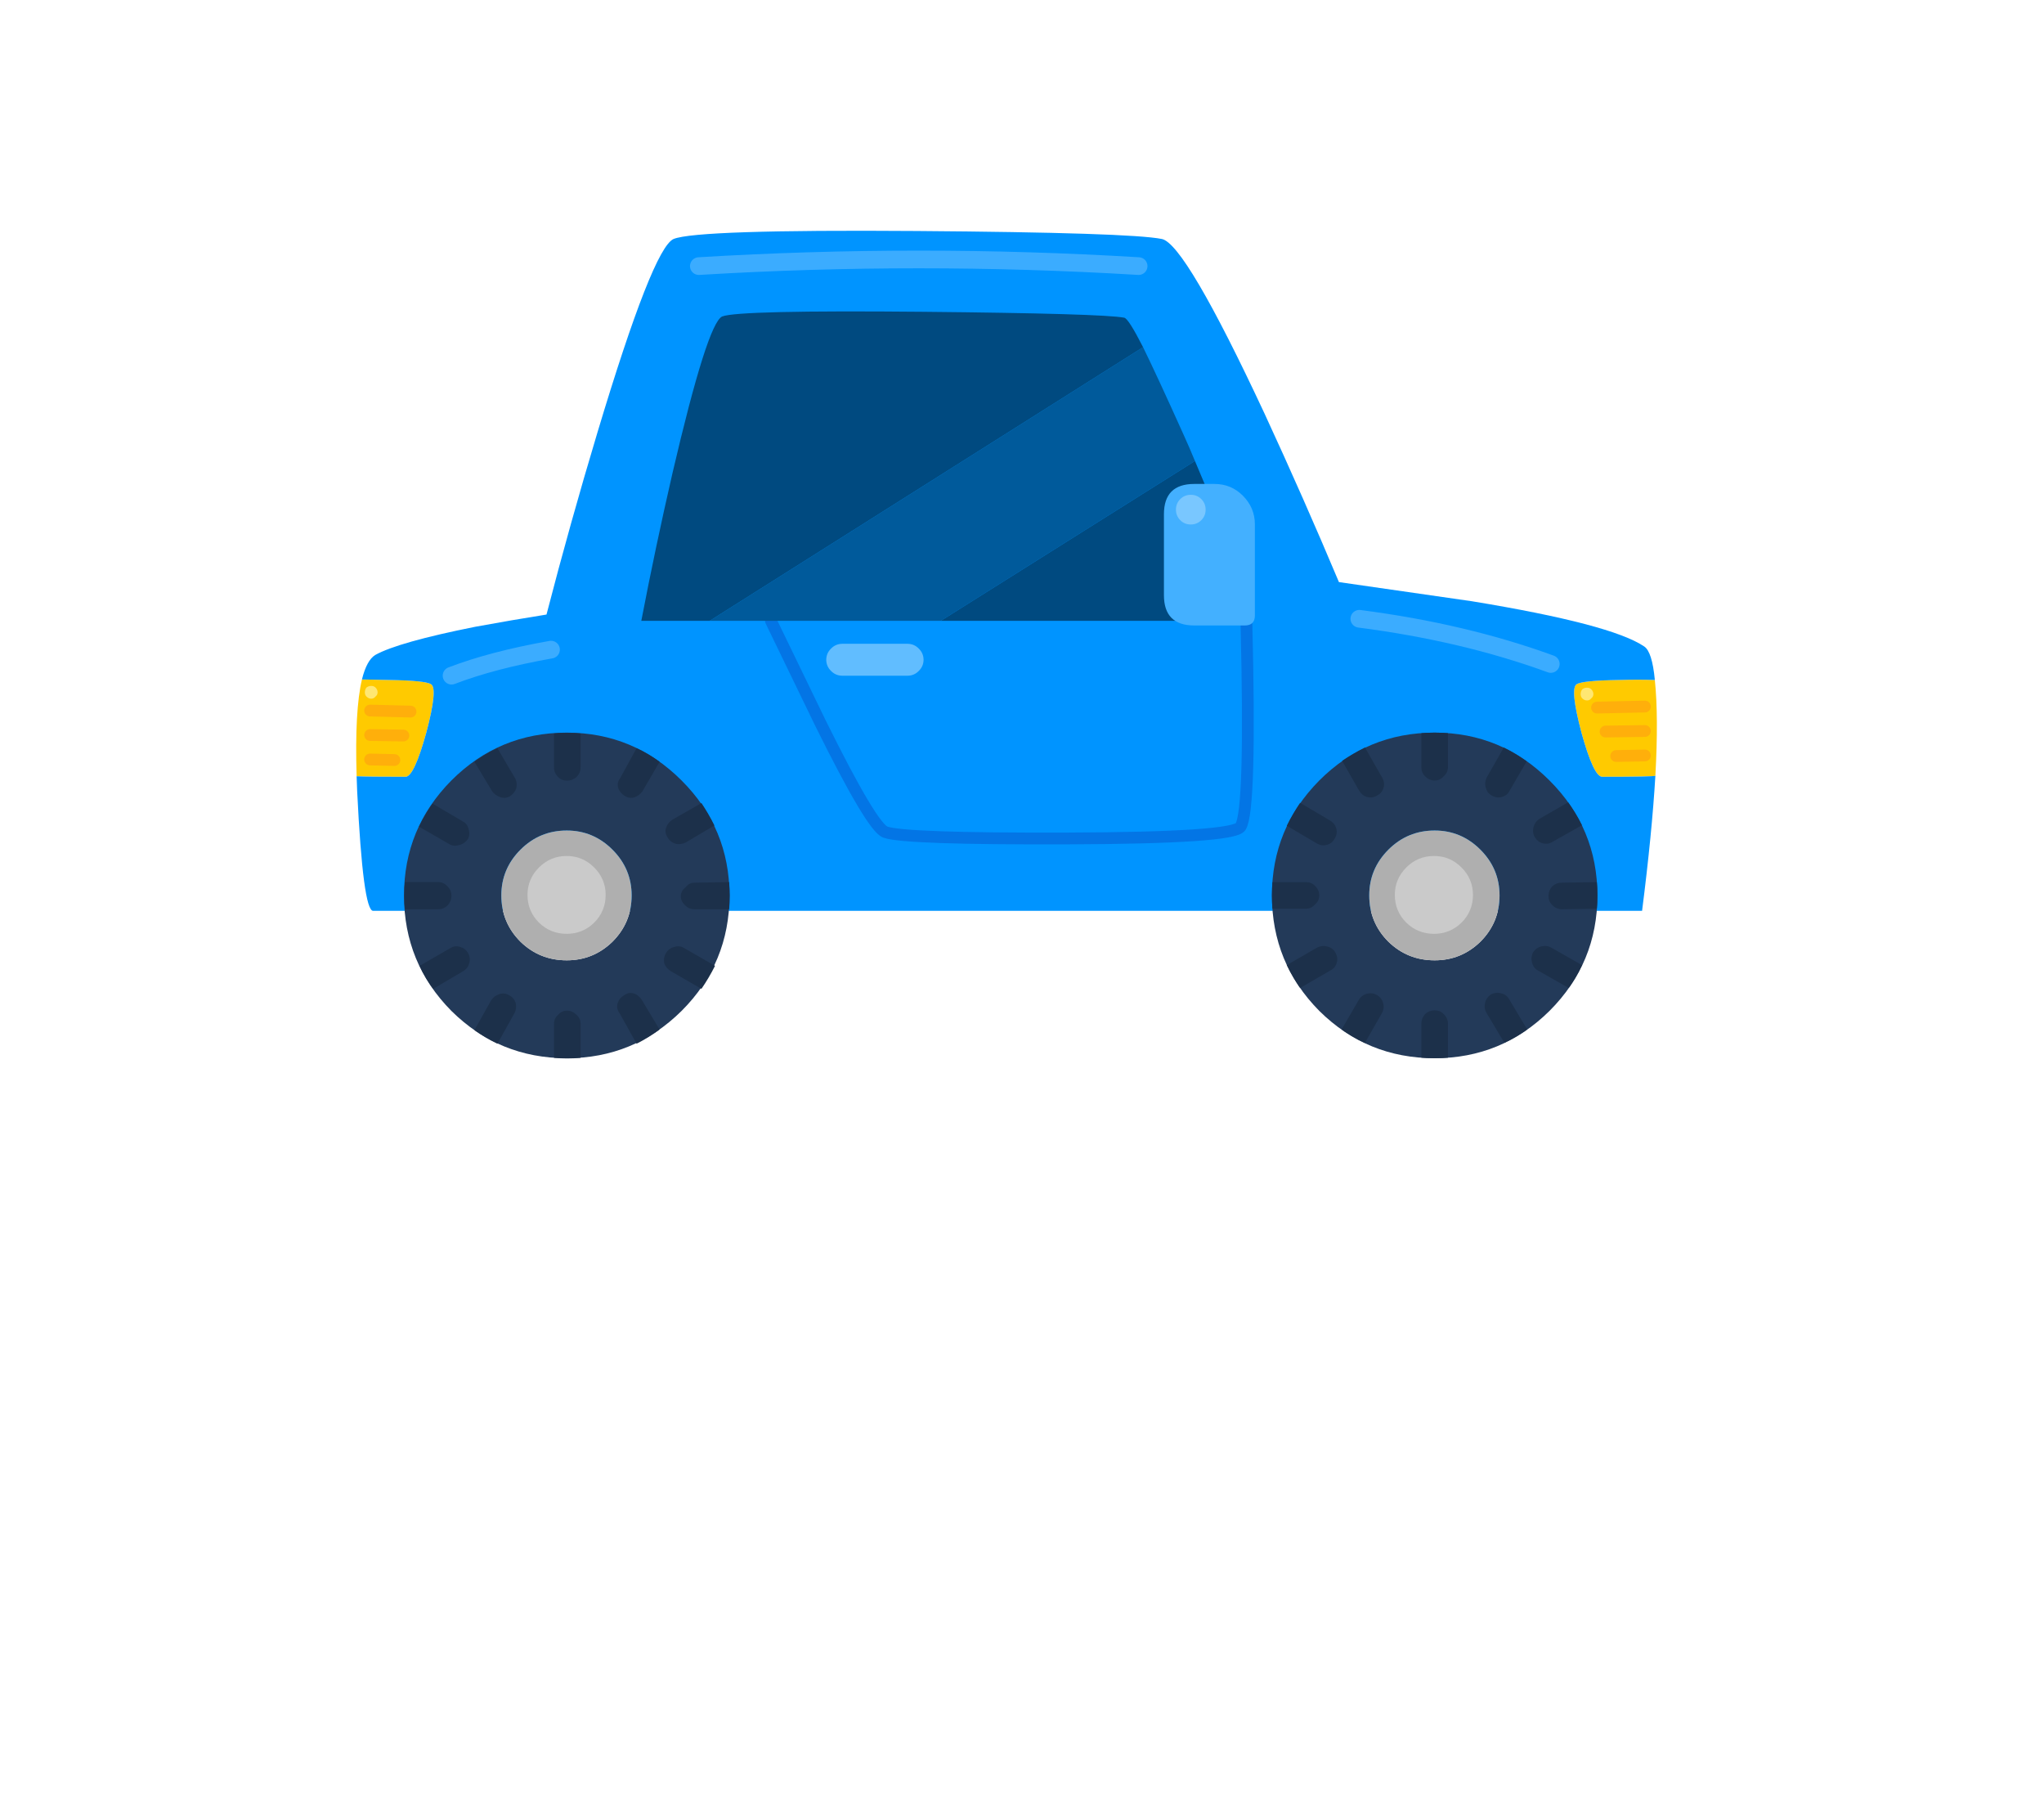 
<svg xmlns="http://www.w3.org/2000/svg" version="1.1" xmlns:xlink="http://www.w3.org/1999/xlink" preserveAspectRatio="none" x="0px" y="0px" width="130px" height="115px" viewBox="0 0 130 115">
<defs>
<filter id="Filter_1" x="-20%" y="-24.889%" width="140%" height="149.778%" color-interpolation-filters="sRGB">
<feFlood flood-color="#000000" flood-opacity="1" in="SourceGraphic" result="result1"/>

<feGaussianBlur in="SourceGraphic" stdDeviation="1.667,1.667" result="result2"/>

<feComposite in2="result2" in="result1" operator="in" result="result3"/>

<feComposite in2="result3" in="SourceGraphic" operator="over" result="result4"/>
</filter>

<g id="icon_r_box_02_1_Layer3_0_FILL">
<path fill="#FFFFFF" fill-opacity="0" stroke="none" d="
M 65 -55
L -65 -55 -65 25 65 25 65 -55 Z"/>
</g>

<g id="icon_r_box_02_1_Layer3_1_FILL">
<path fill="#FFFFFF" fill-opacity="0" stroke="none" d="
M 65.05 49.95
L 65.05 24.95 -64.95 24.95 -64.95 49.95 65.05 49.95 Z"/>
</g>

<g id="icon_r_box_02_1_Layer3_2_FILL">
<path fill="#FFFFFF" fill-opacity="0" stroke="none" d="
M 65 -52.85
L 65 -57.85 -65 -57.85 -65 -52.85 65 -52.85 Z"/>
</g>

<g id="icon_r_box_02_1_Layer3_3_FILL">
<path fill="#FFFFFF" fill-opacity="0" stroke="none" d="
M 65 54.95
L 65 49.95 -65 49.95 -65 54.95 65 54.95 Z"/>
</g>

<g id="Duplicate_Items_Folder_cnsdf_0_Layer1_0_FILL">
<path fill="#FFFFFF" stroke="none" d="
M 120.95 39.05
Q 117.85 36.95 104.75 34.8
L 92.25 33
Q 88.95 25.15 85.25 17.15 77.8 1.2 75.6 0.75 72.6 0.15 52.55 0 31.9 -0.15 29.7 0.75 27.75 1.6 22.55 18.9 19.95 27.55 17.75 36.05 14.6 36.55 11.05 37.2 3.8 38.65 1.65 39.85 0.848 40.342 0.4 42.15 -0.292 45.057 -0.1 51.25 -0.081 51.93 -0.05 52.65 0.5 63.9 1.45 63.9
L 4.35 63.9
Q 4.817 69.323 8.75 73.3 13.25 77.75 19.6 77.75 25.9 77.75 30.4 73.3 34.377 69.323 34.85 63.9
L 86 63.9
Q 86.467 69.323 90.4 73.3 94.9 77.75 101.25 77.75 107.55 77.75 112.05 73.3 116.027 69.323 116.5 63.9
L 120.75 63.9
Q 121.685 56.569 122 51.2 122.306 45.654 121.95 42.2 121.7 39.55 120.95 39.05 Z"/>
</g>

<g id="Duplicate_Items_Folder_cnsdf_0_Layer0_0_FILL">
<path fill="#FFCA00" stroke="none" d="
M 2.9 42.2
Q 1.609 42.163 0.4 42.15 -0.292 45.057 -0.1 51.25 0.916 51.3 4.5 51.3 5.3 51.3 6.45 47.15 7.55 43 6.9 42.6 6.35 42.25 2.9 42.2
M 114.6 42.6
Q 113.95 43 115.05 47.15 116.2 51.3 117 51.3 121.9 51.3 122 51.2 122.306 45.654 121.95 42.2 120.35 42.15 118.6 42.2 115.15 42.25 114.6 42.6 Z"/>

<path fill="#0094FF" stroke="none" d="
M 115.05 47.15
Q 113.95 43 114.6 42.6 115.15 42.25 118.6 42.2 120.35 42.15 121.95 42.2 121.7 39.55 120.95 39.05 117.85 36.95 104.75 34.8
L 92.25 33
Q 88.95 25.15 85.25 17.15 77.8 1.2 75.6 0.75 72.6 0.15 52.55 0 31.9 -0.15 29.7 0.75 27.75 1.6 22.55 18.9 19.95 27.55 17.75 36.05 14.6 36.55 11.05 37.2 3.8 38.65 1.65 39.85 0.848 40.342 0.4 42.15 1.609 42.163 2.9 42.2 6.35 42.25 6.9 42.6 7.55 43 6.45 47.15 5.3 51.3 4.5 51.3 0.916 51.3 -0.1 51.25 -0.081 51.93 -0.05 52.65 0.5 63.9 1.45 63.9
L 120.75 63.9
Q 121.685 56.569 122 51.2 121.9 51.3 117 51.3 116.2 51.3 115.05 47.15 Z"/>
</g>

<g id="Duplicate_Items_Folder_cnsdf_0_Layer0_2_FILL">
<path fill="#005A9B" stroke="none" d="
M 74 21.35
Q 73.55 20.25 73.05 19.15 70.8 14.15 69.6 11.7
L 32.85 34.9 38.6 34.9 52.45 34.9 74 21.35 Z"/>

<path fill="#004A80" stroke="none" d="
M 69.6 11.7
Q 68.35 9.25 68 9.2 66.15 8.85 51 8.7 35.25 8.55 33.9 9.1 32.65 9.7 29.7 22.35 28.25 28.65 27.05 34.9
L 32.85 34.9 69.6 11.7
M 52.45 34.9
L 78.95 34.9
Q 77.7 30 74 21.35
L 52.45 34.9 Z"/>
</g>

<g id="Duplicate_Items_Folder_cnsdf_0_Layer0_3_FILL">
<path fill="#43B0FF" stroke="none" d="
M 72.5 35.5
Q 72.5 33.85 71.3 32.65 70.15 31.5 68.5 31.5
L 66.5 31.5
Q 63.5 31.5 63.5 34.5
L 63.5 42.5
Q 63.5 45.5 66.5 45.5
L 71.5 45.5
Q 72.5 45.5 72.5 44.5
L 72.5 35.5 Z"/>
</g>

<g id="Duplicate_Items_Folder_cnsdf_0_Layer0_4_FILL">
<path fill="#61BDFF" stroke="none" d="
M 44.5 41.35
Q 44.934 41.795 45.55 41.8
L 51.7 41.8
Q 52.316 41.795 52.75 41.35 53.195 40.916 53.2 40.3 53.195 39.684 52.75 39.25 52.316 38.805 51.7 38.8
L 45.55 38.8
Q 44.934 38.805 44.5 39.25 44.055 39.684 44.05 40.3 44.055 40.916 44.5 41.35 Z"/>
</g>

<g id="Duplicate_Items_Folder_cnsdf_0_Layer0_5_FILL">
<path fill="#79C7FF" stroke="none" d="
M 96.25 15.3
Q 96.25 14.65 95.8 14.2 95.35 13.75 94.7 13.75 94.05 13.75 93.6 14.2 93.15 14.65 93.15 15.3 93.15 15.95 93.6 16.4 94.05 16.85 94.7 16.85 95.35 16.85 95.8 16.4 96.25 15.95 96.25 15.3 Z"/>
</g>

<g id="Duplicate_Items_Folder_cnsdf_0_Layer0_7_FILL">
<path fill="#FFE772" stroke="none" d="
M 131.75 47.35
Q 131.75 47.1 131.55 46.9 131.4 46.75 131.15 46.75 130.9 46.75 130.7 46.9 130.55 47.1 130.55 47.35 130.55 47.6 130.7 47.75 130.9 47.95 131.15 47.95 131.4 47.95 131.55 47.75 131.75 47.6 131.75 47.35 Z"/>
</g>

<g id="Duplicate_Items_Folder_cnsdf_0_Layer0_9_FILL">
<path fill="#FFE772" stroke="none" d="
M 131.75 47.35
Q 131.75 47.1 131.55 46.9 131.4 46.75 131.15 46.75 130.9 46.75 130.7 46.9 130.55 47.1 130.55 47.35 130.55 47.6 130.7 47.75 130.9 47.95 131.15 47.95 131.4 47.95 131.55 47.75 131.75 47.6 131.75 47.35 Z"/>
</g>

<g id="Duplicate_Items_Folder_cnsdf_0_Layer0_13_MEMBER_0_FILL">
<path fill="#233A59" stroke="none" d="
M 116.55 62.45
Q 116.55 56.15 112.05 51.65 107.55 47.15 101.25 47.15 94.9 47.15 90.4 51.65 85.95 56.15 85.95 62.45 85.95 68.8 90.4 73.3 94.9 77.75 101.25 77.75 107.55 77.75 112.05 73.3 116.55 68.8 116.55 62.45
M 107.35 62.45
Q 107.35 65 105.55 66.8 103.75 68.55 101.25 68.55 98.7 68.55 96.9 66.8 95.1 65 95.1 62.45 95.1 59.95 96.9 58.15 98.7 56.35 101.25 56.35 103.75 56.35 105.55 58.15 107.35 59.95 107.35 62.45 Z"/>

<path fill="#AFAFAF" stroke="none" d="
M 105.55 66.8
Q 107.35 65 107.35 62.45 107.35 59.95 105.55 58.15 103.75 56.35 101.25 56.35 98.7 56.35 96.9 58.15 95.1 59.95 95.1 62.45 95.1 65 96.9 66.8 98.7 68.55 101.25 68.55 103.75 68.55 105.55 66.8 Z"/>
</g>

<g id="Duplicate_Items_Folder_cnsdf_0_Layer0_13_MEMBER_1_FILL">
<path fill="#1C304A" stroke="none" d="
M 94.85 71.7
Q 94.353 71.846 94.1 72.3
L 92.5 75.05
Q 93.563 75.805 94.65 76.3
L 94.7 76.3 96.3 73.5
Q 96.547 73.045 96.4 72.55 96.255 72.053 95.8 71.8 95.346 71.552 94.85 71.7
M 87.35 69
Q 87.896 70.137 88.6 71.15
L 91.45 69.5
Q 91.918 69.269 92.05 68.75 92.185 68.276 91.9 67.8 91.67 67.381 91.15 67.25 90.677 67.116 90.2 67.35
L 87.35 69
M 90 61.55
Q 89.663 61.204 89.15 61.2
L 86 61.2
Q 85.95 61.816 85.95 62.45 85.95 63.084 86 63.7
L 89.15 63.7
Q 89.663 63.696 90 63.3 90.396 62.963 90.4 62.45 90.396 61.937 90 61.55
M 91.1 57.7
Q 91.618 57.571 91.85 57.1 92.134 56.676 92 56.15 91.87 55.682 91.4 55.4
L 88.6 53.75
Q 87.883 54.812 87.35 55.9
L 90.15 57.55
Q 90.625 57.834 91.1 57.7
M 96.45 52.3
Q 96.584 51.825 96.3 51.35
L 94.7 48.55
Q 93.586 49.103 92.55 49.8
L 94.15 52.6
Q 94.432 53.07 94.9 53.2 95.426 53.334 95.85 53.05 96.321 52.818 96.45 52.3
M 106 72.5
Q 105.866 73.025 106.1 73.45
L 107.8 76.3
Q 108.919 75.792 109.95 75.05
L 108.25 72.2
Q 108.018 71.78 107.5 71.65 107.024 71.516 106.55 71.75 106.129 72.032 106 72.5
M 102.1 73.6
Q 101.763 73.254 101.25 73.25 100.737 73.254 100.35 73.6 100.004 73.987 100 74.5
L 100 77.7
Q 100.616 77.75 101.25 77.75 101.884 77.75 102.5 77.7
L 102.5 74.5
Q 102.496 73.987 102.1 73.6
M 110.4 68.75
Q 110.53 69.268 110.95 69.5
L 113.85 71.15
Q 114.588 70.141 115.1 69
L 112.2 67.35
Q 111.775 67.116 111.25 67.25 110.782 67.379 110.5 67.8 110.266 68.274 110.4 68.75
M 108.3 52.6
L 109.9 49.85
Q 108.893 49.117 107.75 48.55
L 106.15 51.35
Q 105.916 51.827 106.05 52.3 106.181 52.82 106.6 53.05 107.076 53.335 107.55 53.2 108.069 53.068 108.3 52.6
M 115.1 55.85
Q 114.553 54.753 113.8 53.7
L 111.1 55.25
Q 110.682 55.531 110.55 56 110.415 56.524 110.65 56.95 110.93 57.419 111.4 57.55 111.923 57.684 112.35 57.4
L 115.1 55.85
M 113.2 61.25
Q 112.687 61.254 112.3 61.6 111.954 61.987 111.95 62.5 111.954 63.013 112.3 63.35 112.687 63.746 113.2 63.75
L 116.5 63.7
Q 116.55 63.092 116.55 62.45 116.55 61.823 116.5 61.2
L 116.5 61.2 113.2 61.25
M 101.25 47.15
Q 100.616 47.15 100 47.2
L 100 50.4
Q 100.004 50.913 100.35 51.25 100.737 51.646 101.25 51.65 101.763 51.646 102.1 51.25 102.496 50.913 102.5 50.4
L 102.5 47.2
Q 101.884 47.15 101.25 47.15 Z"/>
</g>

<g id="Duplicate_Items_Folder_cnsdf_0_Layer0_13_MEMBER_2_FILL">
<path fill="#CACACA" stroke="none" d="
M 107.35 62.45
Q 107.35 59.95 105.55 58.15 103.75 56.35 101.25 56.35 98.7 56.35 96.9 58.15 95.1 59.95 95.1 62.45 95.1 65 96.9 66.8 98.7 68.55 101.25 68.55 103.75 68.55 105.55 66.8 107.35 65 107.35 62.45 Z"/>
</g>

<g id="Duplicate_Items_Folder_cnsdf_0_Layer0_14_MEMBER_0_FILL">
<path fill="#233A59" stroke="none" d="
M 112.05 73.3
Q 116.55 68.8 116.55 62.45 116.55 56.15 112.05 51.65 107.55 47.15 101.25 47.15 94.9 47.15 90.4 51.65 85.95 56.15 85.95 62.45 85.95 68.8 90.4 73.3 94.9 77.75 101.25 77.75 107.55 77.75 112.05 73.3
M 105.55 58.15
Q 107.35 59.95 107.35 62.45 107.35 65 105.55 66.8 103.75 68.55 101.25 68.55 98.7 68.55 96.9 66.8 95.1 65 95.1 62.45 95.1 59.95 96.9 58.15 98.7 56.35 101.25 56.35 103.75 56.35 105.55 58.15 Z"/>

<path fill="#AFAFAF" stroke="none" d="
M 107.35 62.45
Q 107.35 59.95 105.55 58.15 103.75 56.35 101.25 56.35 98.7 56.35 96.9 58.15 95.1 59.95 95.1 62.45 95.1 65 96.9 66.8 98.7 68.55 101.25 68.55 103.75 68.55 105.55 66.8 107.35 65 107.35 62.45 Z"/>
</g>

<g id="Duplicate_Items_Folder_cnsdf_0_Layer0_14_MEMBER_1_FILL">
<path fill="#1C304A" stroke="none" d="
M 16.4 67.3
Q 16.25 66.85 15.85 66.65 15.45 66.4 15 66.55 14.55 66.7 14.3 67.1
L 12.9 69.6
Q 13.8 70.25 14.85 70.75
L 16.3 68.15
Q 16.5 67.75 16.4 67.3
M 8.25 64.15
Q 8.7 65.15 9.4 66.1
L 11.95 64.6
Q 12.35 64.35 12.45 63.95 12.6 63.5 12.35 63.05 12.1 62.65 11.7 62.55 11.25 62.4 10.85 62.65
L 8.25 64.15
M 12.4 52.55
Q 12.3 52.1 11.9 51.9
L 9.35 50.4
Q 8.7 51.3 8.2 52.35
L 10.8 53.85
Q 11.15 54.05 11.65 53.9 12.05 53.8 12.35 53.4 12.55 53 12.4 52.55
M 10.95 58.2
Q 10.95 57.75 10.65 57.45 10.3 57.05 9.85 57.05
L 7 57.05
Q 6.95 57.6 6.95 58.2 6.95 58.8 7 59.35
L 9.85 59.35
Q 10.3 59.35 10.65 59 10.95 58.65 10.95 58.2
M 21.9 69.05
Q 21.9 68.6 21.55 68.3 21.2 67.95 20.75 67.95 20.3 67.95 20 68.3 19.65 68.6 19.65 69.05
L 19.65 71.95
Q 20.2 72 20.75 72 21.35 72 21.9 71.95
L 21.9 69.05
M 27.1 67.05
Q 26.85 66.65 26.45 66.5 25.95 66.35 25.6 66.65 25.2 66.85 25.05 67.3 24.9 67.75 25.2 68.15
L 26.65 70.75
Q 27.65 70.25 28.6 69.55
L 27.1 67.05
M 29.85 62.55
Q 29.4 62.65 29.15 63.05 28.9 63.45 29 63.95 29.15 64.35 29.55 64.6
L 32.15 66.1
Q 32.8 65.15 33.3 64.15
L 30.7 62.65
Q 30.3 62.4 29.85 62.55
M 34.5 57.1
L 34.5 57.05 31.55 57.1
Q 31.1 57.1 30.8 57.5 30.4 57.8 30.4 58.25 30.4 58.7 30.8 59.05 31.1 59.35 31.55 59.35
L 34.5 59.35
Q 34.55 58.8 34.55 58.2 34.55 57.6 34.5 57.1
M 30.8 53.7
L 33.25 52.25
Q 32.75 51.25 32.15 50.35
L 29.7 51.75
Q 29.3 52 29.15 52.45 29 52.85 29.3 53.3 29.5 53.65 29.95 53.8 30.35 53.9 30.8 53.7
M 25.25 48.25
Q 24.95 48.65 25.1 49.1 25.25 49.5 25.65 49.75 26.05 50 26.5 49.85 26.9 49.7 27.15 49.35
L 28.6 46.85
Q 27.65 46.15 26.65 45.7
L 25.25 48.25
M 19.65 44.45
L 19.65 47.35
Q 19.65 47.8 20 48.15 20.3 48.45 20.75 48.45 21.2 48.45 21.55 48.15 21.9 47.8 21.9 47.35
L 21.9 44.45
Q 21.35 44.4 20.75 44.4 20.2 44.4 19.65 44.45
M 16.35 48.25
L 14.85 45.7
Q 13.85 46.15 12.9 46.85
L 14.4 49.35
Q 14.65 49.7 15.1 49.85 15.55 50 15.95 49.75 16.3 49.5 16.45 49.1 16.55 48.6 16.35 48.25 Z"/>
</g>

<g id="Duplicate_Items_Folder_cnsdf_0_Layer0_14_MEMBER_2_FILL">
<path fill="#CACACA" stroke="none" d="
M 107.35 62.45
Q 107.35 59.95 105.55 58.15 103.75 56.35 101.25 56.35 98.7 56.35 96.9 58.15 95.1 59.95 95.1 62.45 95.1 65 96.9 66.8 98.7 68.55 101.25 68.55 103.75 68.55 105.55 66.8 107.35 65 107.35 62.45 Z"/>
</g>

<path id="Duplicate_Items_Folder_cnsdf_0_Layer1_0_1_STROKES" stroke="#FFFFFF" stroke-width="8" stroke-linejoin="round" stroke-linecap="round" fill="none" d="
M 19.019 34.384
Q 21.004 26.713 23.351 18.907 28.043 3.294 29.803 2.527 31.789 1.715 50.425 1.85 68.519 1.985 71.226 2.527 73.212 2.933 79.935 17.327 83.274 24.547 86.252 31.631
L 97.533 33.256
Q 109.356 35.196 112.153 37.091 112.83 37.543 113.056 39.934 113.377 43.052 113.101 48.056 112.816 52.902 111.973 59.518
L 108.137 59.518
Q 107.711 64.411 104.121 68.001 100.06 72.017 94.375 72.017 88.644 72.017 84.583 68.001 81.033 64.411 80.612 59.518
L 34.451 59.518
Q 34.024 64.411 30.435 68.001 26.374 72.017 20.688 72.017 14.958 72.017 10.897 68.001 7.347 64.411 6.926 59.518
L 4.309 59.518
Q 3.451 59.518 2.955 49.365 2.926 48.715 2.91 48.101 2.737 42.513 3.361 39.911 3.765 38.257 4.489 37.813 6.429 36.73 12.972 35.422 16.176 34.835 19.019 34.384 Z"/>

<path id="Duplicate_Items_Folder_cnsdf_0_Layer0_1_1_STROKES" stroke="#0375E5" stroke-width="1" stroke-linejoin="round" stroke-linecap="round" fill="none" d="
M 78.392 34.88
Q 78.799 50.989 77.896 52.343 77.264 53.291 63.186 53.336 49.333 53.381 47.754 52.794 46.626 52.388 42.249 43.544
L 38.052 34.88"/>

<path id="Duplicate_Items_Folder_cnsdf_0_Layer0_6_1_STROKES" stroke="#FFAF0B" stroke-width="1" stroke-linejoin="round" stroke-linecap="round" fill="none" d="
M 109.762 46.342
L 112.198 46.296
M 108.859 44.266
L 112.198 44.221
M 108.137 42.235
L 112.198 42.145"/>

<path id="Duplicate_Items_Folder_cnsdf_0_Layer0_8_1_STROKES" stroke="#FFAF0B" stroke-width="1" stroke-linejoin="round" stroke-linecap="round" fill="none" d="
M 7.474 42.585
L 4.045 42.495
M 6.865 44.616
L 4.045 44.571
M 6.103 46.692
L 4.045 46.646"/>

<path id="Duplicate_Items_Folder_cnsdf_0_Layer0_10_1_STROKES" stroke="#3BACFF" stroke-width="1.5" stroke-linejoin="round" stroke-linecap="round" fill="none" d="
M 87.967 34.7
Q 96.859 35.848 104.212 38.535"/>

<path id="Duplicate_Items_Folder_cnsdf_0_Layer0_11_1_STROKES" stroke="#3BACFF" stroke-width="1.5" stroke-linejoin="round" stroke-linecap="round" fill="none" d="
M 10.942 39.528
Q 14.402 38.199 19.38 37.317"/>

<path id="Duplicate_Items_Folder_cnsdf_0_Layer0_12_1_STROKES" stroke="#3BACFF" stroke-width="1.5" stroke-linejoin="round" stroke-linecap="round" fill="none" d="
M 31.924 4.783
Q 50.583 3.657 69.241 4.783"/>
</defs>

<g transform="matrix( 1, 0, 0, 1, 65,60) ">
<g transform="matrix( 1, 0, 0, 1, 0,0) ">
<use xlink:href="#icon_r_box_02_1_Layer3_0_FILL"/>
</g>

<g transform="matrix( 1, 0, 0, 1, -0.05,0.05) ">
<use xlink:href="#icon_r_box_02_1_Layer3_1_FILL"/>
</g>

<g transform="matrix( 1, 0, 0, 1, 0,-2.15) ">
<use xlink:href="#icon_r_box_02_1_Layer3_2_FILL"/>
</g>

<g transform="matrix( 1, 0, 0, 1, 0,0.05) ">
<use xlink:href="#icon_r_box_02_1_Layer3_3_FILL"/>
</g>

<g filter="url(#Filter_1)" transform="matrix( 1, 0, 0, 1, -65,-60) ">
<g transform="matrix( 0.75, 0, 0, 0.75, 20.5,13.3) ">
<g transform="matrix( 0.902, 0, 0, 0.902, 3,1.85) ">
<use xlink:href="#Duplicate_Items_Folder_cnsdf_0_Layer1_0_FILL"/>

<use xlink:href="#Duplicate_Items_Folder_cnsdf_0_Layer1_0_1_STROKES" transform="matrix( 1.108, 0, 0, 1.108, -3.3,-2) "/>
</g>

<g transform="matrix( 0.902, 0, 0, 0.902, 3,1.85) ">
<use xlink:href="#Duplicate_Items_Folder_cnsdf_0_Layer0_0_FILL"/>
</g>

<g transform="matrix( 0.902, 0, 0, 0.902, 2.45,1.85) ">
<use xlink:href="#Duplicate_Items_Folder_cnsdf_0_Layer0_1_1_STROKES" transform="matrix( 1.108, 0, 0, 1.108, -2.7,-2) "/>
</g>

<g transform="matrix( 1, 0, 0, 1, 0,0) ">
<use xlink:href="#Duplicate_Items_Folder_cnsdf_0_Layer0_2_FILL"/>
</g>

<g transform="matrix( 0.857, 0, 0, 0.857, 16.95,-3.7) ">
<use xlink:href="#Duplicate_Items_Folder_cnsdf_0_Layer0_3_FILL"/>
</g>

<g transform="matrix( 0.902, 0, 0, 0.902, 3,1.85) ">
<use xlink:href="#Duplicate_Items_Folder_cnsdf_0_Layer0_4_FILL"/>
</g>

<g transform="matrix( 0.812, 0, 0, 0.812, -3.25,13.05) ">
<use xlink:href="#Duplicate_Items_Folder_cnsdf_0_Layer0_5_FILL"/>
</g>

<g transform="matrix( 0.902, 0, 0, 0.902, 3,1.85) ">
<use xlink:href="#Duplicate_Items_Folder_cnsdf_0_Layer0_6_1_STROKES" transform="matrix( 1.108, 0, 0, 1.108, -3.3,-2) "/>
</g>

<g transform="matrix( 0.902, 0, 0, 0.902, -11.05,-1.6) ">
<use xlink:href="#Duplicate_Items_Folder_cnsdf_0_Layer0_7_FILL"/>
</g>

<g transform="matrix( -0.762, 0, 0, 0.902, 96.25,2.2) ">
<use xlink:href="#Duplicate_Items_Folder_cnsdf_0_Layer0_8_1_STROKES" transform="matrix( -1.312, 0, 0, 1.108, 126.3,-2.4) "/>
</g>

<g transform="matrix( 0.902, 0, 0, 0.902, -114.15,-1.75) ">
<use xlink:href="#Duplicate_Items_Folder_cnsdf_0_Layer0_9_FILL"/>
</g>

<g transform="matrix( 0.902, 0, 0, 0.902, 3,1.85) ">
<use xlink:href="#Duplicate_Items_Folder_cnsdf_0_Layer0_10_1_STROKES" transform="matrix( 1.108, 0, 0, 1.108, -3.3,-2) "/>
</g>

<g transform="matrix( 0.902, 0, 0, 0.902, 3,1.85) ">
<use xlink:href="#Duplicate_Items_Folder_cnsdf_0_Layer0_11_1_STROKES" transform="matrix( 1.108, 0, 0, 1.108, -3.3,-2) "/>
</g>

<g transform="matrix( 0.902, 0, 0, 0.902, 3,1.85) ">
<use xlink:href="#Duplicate_Items_Folder_cnsdf_0_Layer0_12_1_STROKES" transform="matrix( 1.108, 0, 0, 1.108, -3.3,-2) "/>
</g>

<g transform="matrix( 0.902, 0, 0, 0.902, 3,1.85) ">
<use xlink:href="#Duplicate_Items_Folder_cnsdf_0_Layer0_13_MEMBER_0_FILL"/>
</g>

<g transform="matrix( 0.902, 0, 0, 0.902, 3,1.85) ">
<use xlink:href="#Duplicate_Items_Folder_cnsdf_0_Layer0_13_MEMBER_1_FILL"/>
</g>

<g transform="matrix( 0.541, 0, 0, 0.541, 39.5,24.35) ">
<use xlink:href="#Duplicate_Items_Folder_cnsdf_0_Layer0_13_MEMBER_2_FILL"/>
</g>

<g transform="matrix( 0.902, 0, 0, 0.902, -70.6,1.85) ">
<use xlink:href="#Duplicate_Items_Folder_cnsdf_0_Layer0_14_MEMBER_0_FILL"/>
</g>

<g transform="matrix( 1, 0, 0, 1, 0,0) ">
<use xlink:href="#Duplicate_Items_Folder_cnsdf_0_Layer0_14_MEMBER_1_FILL"/>
</g>

<g transform="matrix( 0.541, 0, 0, 0.541, -34.05,24.35) ">
<use xlink:href="#Duplicate_Items_Folder_cnsdf_0_Layer0_14_MEMBER_2_FILL"/>
</g>
</g>
</g>
</g>
</svg>
